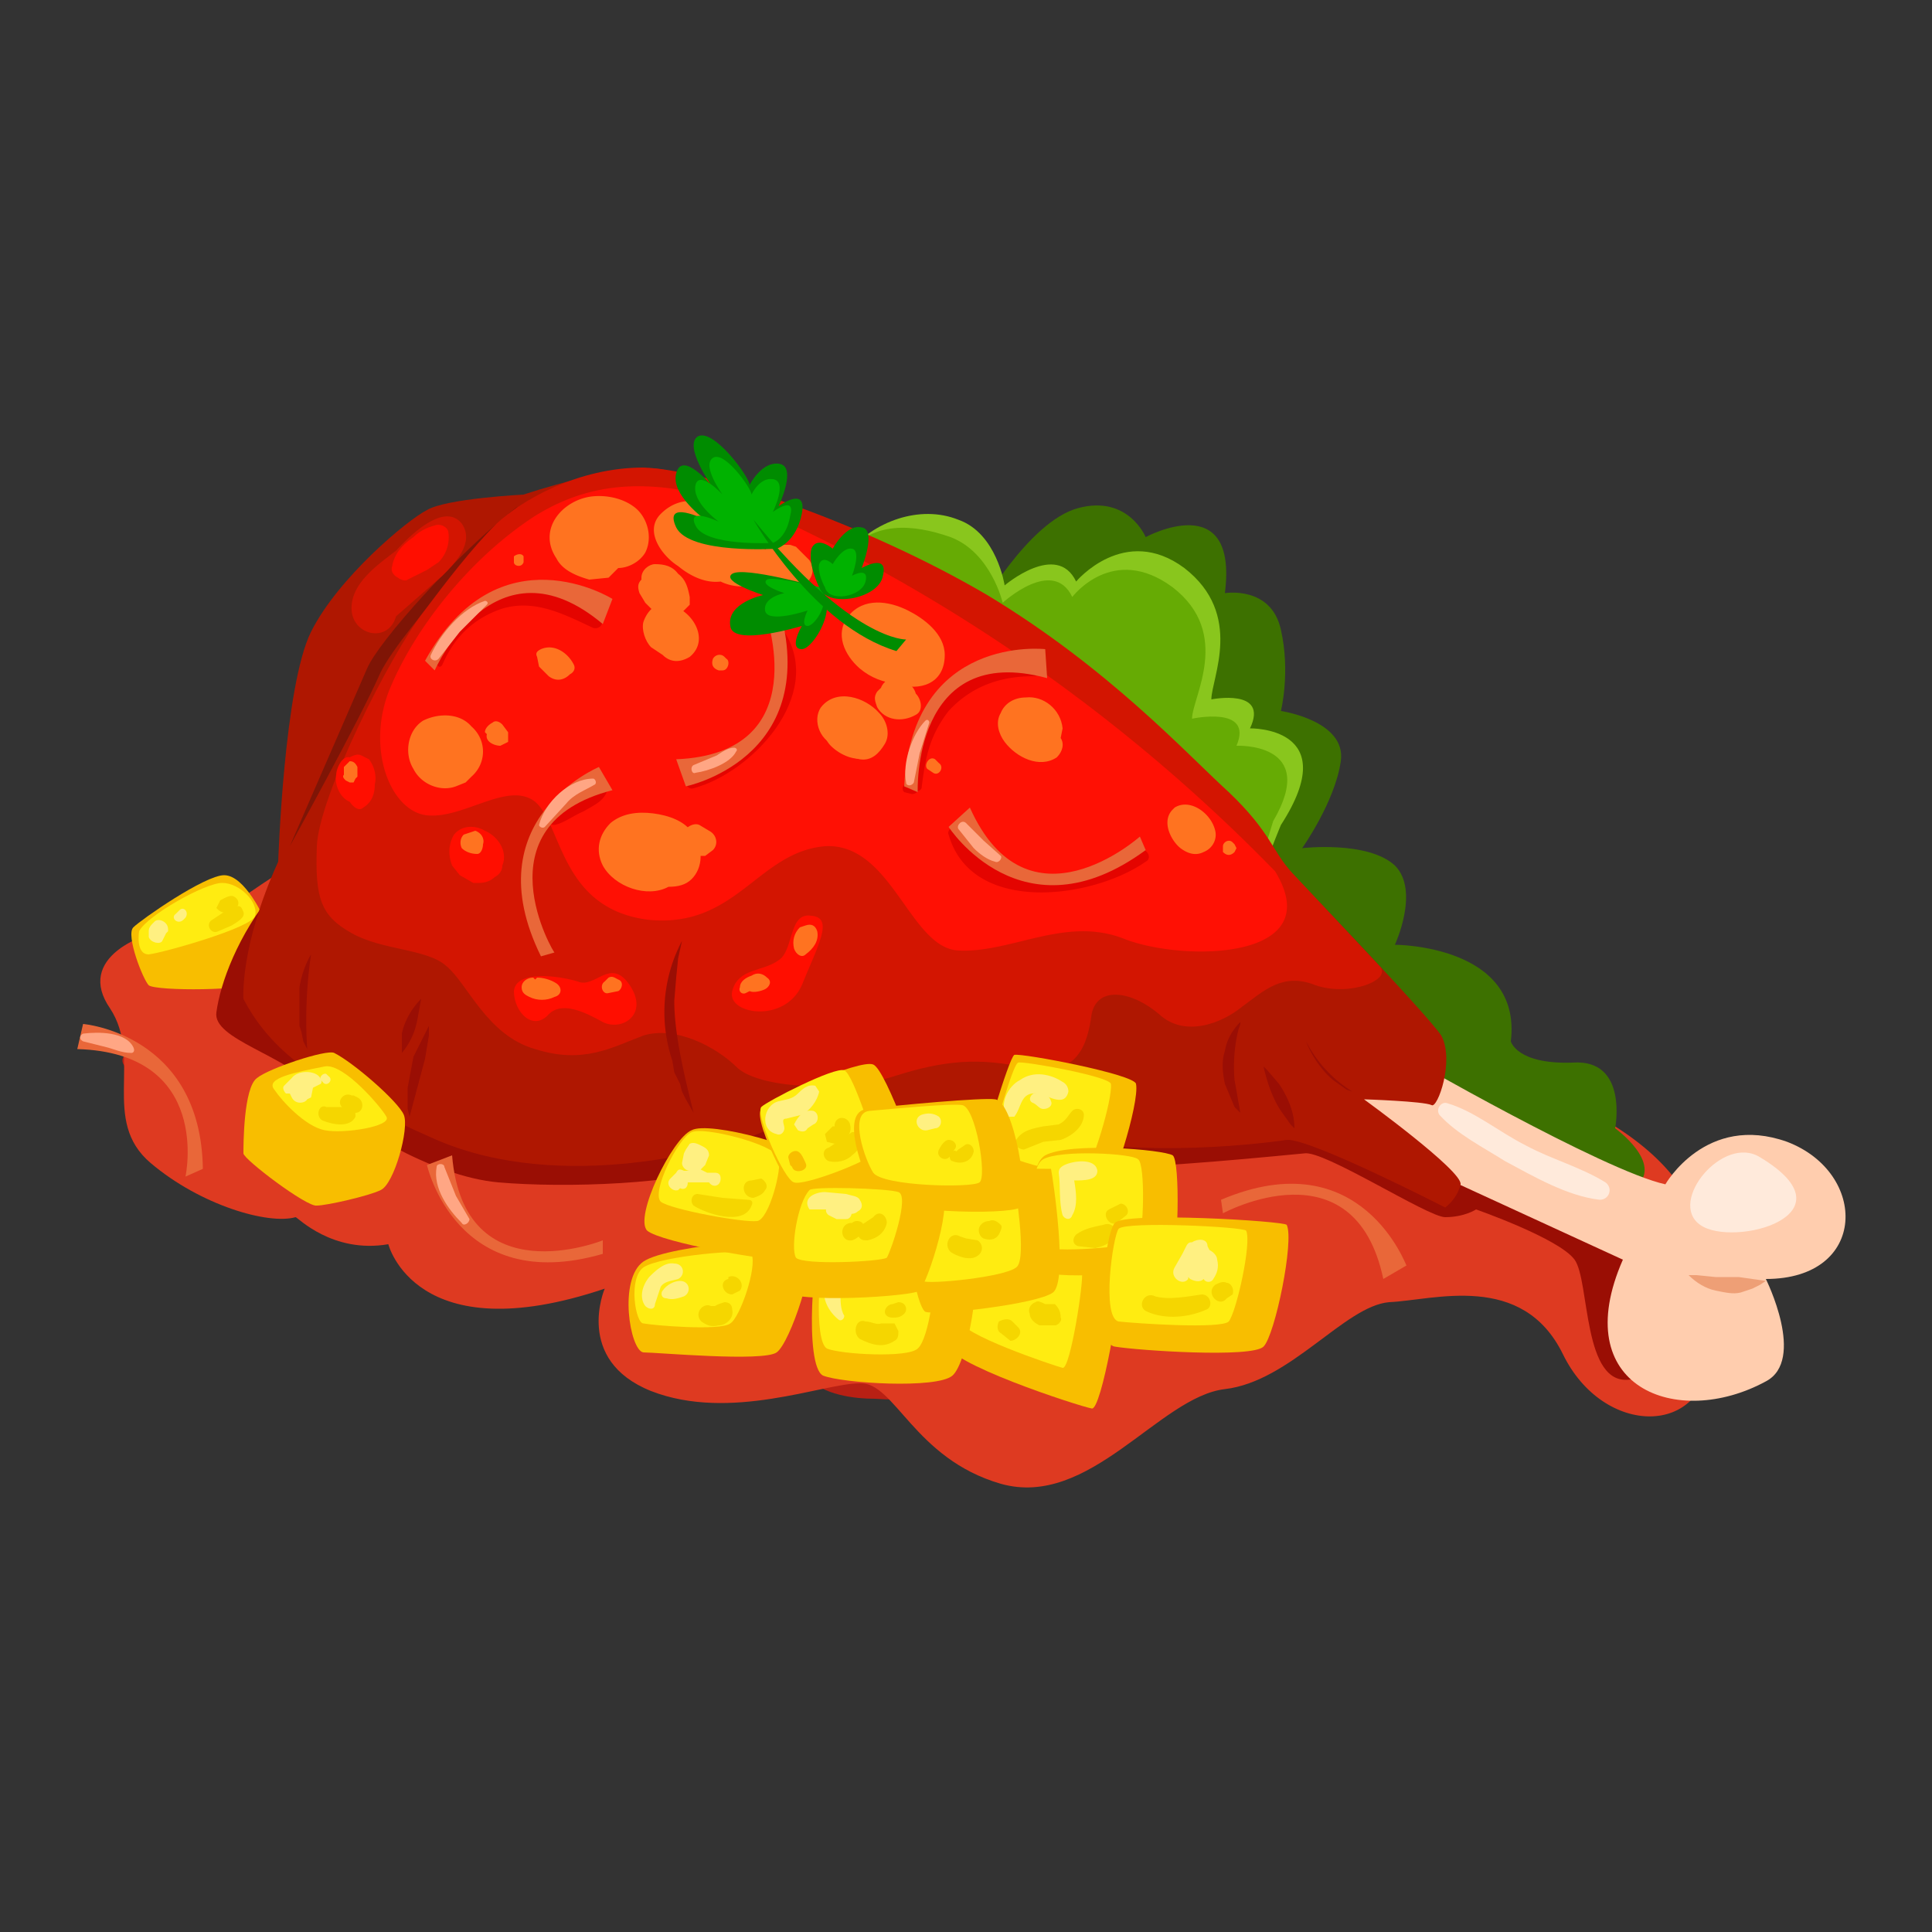 <svg version="1" id="Layer_1" xmlns="http://www.w3.org/2000/svg" viewBox="0 0 1000 1000">
  <rect x="0" y="0" width="1000" height="1000" fill="#333333" stroke="none"/>
  <style>
    .st0{fill:#b82014}.st5{fill:#f8be00}.st6{fill:#ffec11}.st7{fill:#f5d600}.st8{fill:#fff081}.st9{fill:#9a0e04}.st11{fill:#ffeadb}.st15{fill:#d31501}.st17{fill:#ff0e00}.st19{fill:#ff7320}.st20{fill:#e40400}.st21{fill:#e96739}.st22{fill:#ffa684}.st23{fill:#008c00}.st24{fill:#00b200}
  </style>
  <path class="st0" d="M356 604c-27 7-54 13-82 9-26-3-51-16-74-30-16-9-31-20-47-30-14-7-43-21-36-40 1-2-2-5-4-3-30 26 45 61 60 71 27 17 55 34 87 42 33 9 67 1 100-7 8-2 4-15-4-12z"/>
  <path class="st0" d="M314 614c-6-7-18-4-26-5-9 0-18-1-27 1-3 0-2 4 0 5 8 4 18 6 28 7 8 1 19 3 25-3v-5zM767 620c-34 8-60-15-92-23-14-3-30-2-44-2-13 1-26 1-37 9-3 2-1 6 2 6 36 2 67-6 101 9 23 9 51 25 75 10 6-3 1-11-5-9z"/>
  <path class="st0" d="M799 635c-11-6-25-11-38-11-4 0-5 6-1 8 9 6 20 8 31 13 5 2 11 5 16 9 4 3 6 6 12 5l3-3c1-11-14-17-23-21zM310 644c-17 1-31 5-47-1-18-6-26-20-35-36-2-4-8-1-7 3 2 40 60 62 92 44 5-3 2-10-3-10zM95 595l-6-19c-3-12-9-25-20-31-4-1-7 3-5 6 7 11 13 21 16 34 2 8 5 24 14 25 1 1 3 0 4-2 2-5-1-7-3-13zM113 510c-7-3-16-1-24-2s-14-4-16-12c-2-4-7-3-8 1-3 10 5 18 14 21 5 2 11 3 17 3 5 1 12 2 17 0 4-2 5-9 0-11zM193 608c-8 8-25 8-36 7-13-1-20-19-33-18-2 0-2 1-2 2 0 15 24 28 37 29 13 0 35 0 43-12 4-7-4-15-9-8zM356 643l-12-4c-3-1-7-5-10-2-5 4 2 10 5 12l15 5c2 0 5-1 6-3l1-3c0-3-2-5-5-5zM423 665c-1-3-5-5-8-2-6 9-8 21-17 28-6 5-16 7-24 8-17 3-37 2-45-16 0-2-3-2-4 0-8 24 28 29 43 29 25-1 59-16 55-47z"/>
  <path class="st0" d="M499 688c-1-3-4-2-5 0-6 8-4 17-14 21-7 4-16 3-24 3s-17-1-25-4c-13-5-9-23-9-33 0-5-6-5-8-1-4 13-5 27 4 39 8 9 24 11 35 11 13 1 27 0 38-7 9-6 14-20 8-29z"/>
  <path class="st0" d="M577 690c-2-3-8-3-8 1-1 8 0 15-2 23-2 15-17 6-25 4-17-5-31-11-46-20-3-2-6 3-5 6 7 11 18 16 29 20 12 4 26 9 39 11 21 2 28-32 18-45z"/>
  <path class="st0" d="M661 651c-2-4-8-2-8 3 3 17 0 37-20 41-18 4-38 0-56-2-4 0-6 4-3 7 15 14 53 11 71 4 19-8 26-37 16-53zM721 651c-3 1-15-18-16-20-6-7-12-10-20-13-16-7-37 1-53 5-4 1-2 6 1 7 8 3 16 1 24-1 19-5 33 1 45 17 6 9 11 24 24 15 4-4 0-13-5-10zM868 715c-16 11-33-9-39-22-7-14-6-28-10-43 0-2-5-2-5 0-8 19 1 46 13 62 8 11 42 29 47 7 1-4-3-6-6-4z"/>
  <g>
    <path d="M168 440c-32 12-55 39-75 40-20 2-54 16-36 42 17 26-5 58 21 80s61 32 75 28c1 0 19 19 48 14 0 0 14 56 112 23 0 0-16 37 24 53 41 16 89-4 108-4 18-1 28 39 73 52 46 13 82-45 116-49s62-43 85-45c23-1 69-16 90 27s74 43 76-1 9-95-80-133-410-216-637-127z" fill="#de3a21"/>
    <path d="M506 317s26-47 52-54 35 15 35 15 48-26 41 29c0 0 24-4 29 19 5 22 0 42 0 42s34 5 31 26-20 45-20 45 34-4 48 9c13 13 0 41 0 41s66 0 60 50c0 0 3 12 32 11 29-2 22 34 22 34s25 18 11 30-126-48-153-73c-28-25-217-121-188-224z" fill="#3d7100"/>
    <path d="M428 327s-2-25 11-41 37-25 57-17c20 7 24 34 24 34s27-23 37-2c0 0 25-30 56-7 31 24 14 57 14 68 0 0 30-6 20 15 0 0 49-1 16 50 0 0-19 45-19 64s-234-52-216-164z" fill="#89c61d"/>
    <path d="M428 327s-2-25 11-41 33-15 53-8c21 8 27 34 27 34s26-24 36-3c0 0 21-28 52-5 31 24 10 57 10 68 0 0 32-7 23 14 0 0 43-2 19 39 0 0-15 47-15 66s-234-52-216-164z" fill="#66ab04"/>
  </g>
  <g>
    <path class="st5" d="M137 476s-10-23-21-23c-10 0-43 23-47 27s5 27 8 30c4 3 51 3 60-2 10-5 0-32 0-32z"/>
    <path class="st6" d="M72 482c4-8 34-25 43-25s19 10 17 17c-1 6-47 19-55 20-7 0-5-12-5-12z"/>
    <path class="st7" d="M126 472c-1-2-1-3-3-3-3-1-5 1-7 3l-6 4c-4 2-1 8 3 6l7-3c3-2 7-4 6-7z"/>
    <path class="st7" d="M121 464c-2-1-5 1-7 2l-2 4c1 1 3 3 5 2l6-3c1-2 0-4-2-5z"/>
    <path class="st8" d="M80 477c-2 2-3 3-3 5v3c1 3 6 4 7 2l2-4 1-1v-1c0-4-5-6-7-4zM93 471l-2 2c-3 2 1 6 4 3l1-1c2-3-1-6-3-4z"/>
  </g>
  <g>
    <path class="st9" d="M142 461c-19 23-28 48-30 63-2 14 36 22 52 40 15 18 60 45 94 48 35 3 93 1 120-9 28-10 171-1 194 1 23 1 92-6 103-7 10-2 64 33 73 33 10 0 16-4 16-4s43 15 51 26 4 66 29 62c26-4 36-33 25-54-12-21-216-90-216-90L142 461z"/>
    <path d="M726 546s104 60 136 67c0 0 21-37 63-22 42 16 42 71-11 71 0 0 21 42 0 53-46 25-103 3-74-63l-161-74c-16-7 25-45 47-32z" fill="#ffcdae"/>
    <path class="st11" d="M911 599c-19-12-48 23-31 35s81-5 31-35zM831 612c-13-8-28-12-41-19-14-7-27-18-41-22-3-1-6 3-4 6 9 10 23 17 34 24 15 8 32 18 49 20 5 0 7-6 3-9z"/>
    <path d="M914 663l-3 2-4 2-3 1-3 1c-4 1-8 0-13-1s-10-4-14-8h4l10 1h12l14 2z" fill="#ee9f76"/>
    <path d="M144 446s3-91 17-119 50-58 60-63c10-6 50-8 50-8s50-17 72-13c21 5 110 30 151 57 40 28 146 99 169 146 0 0 75 78 83 90 7 13-2 38-5 36-4-2-35-3-35-3s51 37 50 44c-2 8-8 12-8 12s-70-36-82-35c-13 2-93 12-146-8s-109-3-128 5-101 31-166 3c-64-28-87-48-100-73 0 0-2-27 18-71z" fill="#af1701"/>
    <path d="M268 262s-59 62-71 86c-11 25-47 90-47 90l40-92c6-14 46-59 78-84z" fill="#7f1506"/>
    <path class="st15" d="M219 317c-17 22-54 95-55 121-1 27 2 36 18 45s39 8 49 17c11 9 21 36 46 43 25 8 40-1 56-7 16-5 37 5 49 17 13 11 56 12 81 4s44-10 69-4c26 5 31-13 33-28 3-15 21-12 35 0 13 12 32 5 43-4 11-8 21-18 38-11 18 6 40-3 33-10l-45-48c-11-12-11-21-33-42-22-20-62-64-125-102-63-37-145-65-178-66-34 0-63 17-76 29-13 13-26 30-38 46z"/>
    <path d="M277 267c-34 22-62 58-75 89s0 64 19 66 42-18 56-7c14 12 13 55 58 61 46 5 57-35 92-38 35-2 44 54 70 54 27 1 55-18 85-6 31 12 106 11 78-35a875 875 0 0 0-245-177c-65-29-104-28-138-7z" fill="#ff1004"/>
    <path class="st17" d="M284 525c-8 9-18-1-18-12 1-11 23-8 33-5 9 4 17-13 27 2s-4 24-14 19c-9-5-21-11-28-4zM420 474c-12-2-9 18-17 23-8 6-21 4-24 16s27 17 36-3c8-20 17-35 5-36zM251 430c-5-3-12-3-16 2-3 5-3 11-1 16l4 5 7 4h3c3 0 6-1 8-3 2-1 4-3 4-6 3-7-2-15-9-18zM191 393l-4-2c-2-1-4 0-6 1-4-1-7 6-7 9-1 5 2 12 7 14 2 3 5 5 7 3 5-3 6-8 6-12 1-4 0-9-3-13z"/>
    <g>
      <path class="st19" d="M346 313c-6-2-11 3-13 9-1 4 1 10 4 13l6 4c4 4 9 4 14 1 11-9 1-25-11-27zM376 341l-1-1c-2-2-5-1-6 1-1 3 0 5 3 6h2c3 0 4-5 2-6zM455 369c-7-8-22-13-30-3-5 7 0 19 9 20 2 4 6 6 11 7 6 1 10-3 13-8s1-12-3-16z"/>
      <path class="st19" d="M449 381h-6l-5-2c-4-3-4-6-4-10 0-2-3-3-5-2-7 4-3 15 1 19 6 6 17 10 23 3 3-3 0-8-4-8zM469 319h-1l-1-1c-2 0-4 1-4 3v4l1 1h1c5 3 9-5 4-7zM297 344c-3-6-10-11-17-8-2 1-3 2-2 4l1 5 1 1 4 4c4 3 8 2 11-1 2-1 3-3 2-5zM271 288c-1-2-4-1-5 0v3c0 2 4 3 5 0v-3zM352 303c-1-2-1-5-3-7l-7-2c-2 0-4 1-4 3v4l2 4c1 3 5 3 7 4 4 0 7-3 5-6zM486 395l-2-2c-3-2-6 3-4 5l3 2c3 2 6-3 3-5zM629 430c-2-9-13-17-21-12l-1 1c-6 6-1 16 4 20 4 3 8 4 12 2 5-2 7-7 6-11zM638 436c0-1 0-1 0 0zM639 437l-1-1c-2-2-5 0-5 2v3c2 2 4 2 6 0l1-2-1-2zM244 376c-6-7-17-7-25-3-8 5-10 17-5 25 4 8 14 12 22 9l5-2 3-3c8-7 8-19 0-26zM263 379l-3-4c-2-2-4-2-5-1-2 1-4 3-4 5l1 1c-1 4 4 6 7 6l4-2v-5zM329 263c-6-5-15-7-23-6-15 2-28 17-18 32 3 6 10 9 17 11l10-1 5-5c5 0 11-3 14-8 4-8 1-18-5-23zM400 291a70 70 0 0 0-21-24c-12-8-26-12-37-1-9 9 1 22 9 27 6 5 14 9 22 8 6 3 13 3 19 2 5-1 10-6 8-12z"/>
      <path class="st19" d="M419 290l-7-7-3-1h-8c-4 0-7 4-7 8 0 6 3 11 8 13 2 1 4 2 7 1h3c7-1 11-8 7-14zM357 313v-4c-1-5-2-9-6-12-3-4-7-5-12-5-3 0-7 3-7 7v1c-2 2-2 4-1 7l3 5 1 1 4 4c2 2 4 3 7 3 2 1 4 0 6-2l5-5zM470 316c-10-5-23-7-31 3-7 9-2 20 6 27 6 5 12 7 19 8 12 4 25 0 25-15 0-11-11-19-19-23z"/>
      <path class="st19" d="M474 359c-1-4-5-7-10-8-3-1-7 2-8 5l-2 2c-2 3-1 5 0 8 4 7 13 8 20 4 4-2 3-8 0-11zM549 382l1-5c-1-10-10-17-19-16-6 0-11 3-13 8-3 5-1 11 2 15 6 8 18 14 27 8 3-3 4-7 2-10zM359 432c-4-7-13-10-21-11s-16 0-22 5c-6 6-8 14-4 22 6 11 23 17 34 11 5 0 9-1 12-4 6-6 6-16 1-23z"/>
      <path class="st19" d="M367 430l-5-3c-2-1-5 0-7 2l-2 5 1 3 5 6h6l4-3c3-3 2-8-2-10zM185 397c-1-2-2-3-4-3l-3 3v4c-1 1 0 2 1 3l2 1h2l1-2 1-1v-5zM250 437c1-3-1-6-4-7l-6 2c-2 2-2 5-1 7 2 2 5 3 8 3 2 0 3-3 3-5zM423 482c-1-3-3-4-6-3l-3 1c-3 3-4 7-3 11 1 3 4 5 6 3 4-3 7-7 6-12zM397 506c-2-2-5-3-8-1-3 1-6 3-6 6-1 2 1 4 3 3l2-1c2 1 6 0 8-1s4-4 1-6zM288 509c-3-2-7-3-10-3l-1 1-1-1c-3 0-6 2-6 5s2 4 4 5c4 2 9 2 13 0 4-1 4-5 1-7zM320 507c-2-1-3-2-5-1l-2 2c-3 2-1 7 2 6l5-1c2-1 3-5 0-6z"/>
    </g>
    <g>
      <path class="st15" d="M239 271c-8-10-23 2-34 14-9 7-24 17-23 31 1 13 19 17 23 3l24-21c6-6 17-17 10-27z"/>
      <path class="st17" d="M232 275c-1-3-5-4-7-3-4 1-8 3-11 6-6 4-10 9-11 15-1 3 1 5 3 6 1 1 4 2 5 1l10-5 6-4c4-4 6-10 5-16z"/>
    </g>
    <g>
      <path class="st20" d="M406 327h-2c-2 8 0 16-1 24 0 9-4 17-9 25-9 13-24 20-38 28-2 1 0 5 3 4 30-8 68-48 47-81zM474 406l-3-1c-3 0-5 3-3 5l4 1c3 0 5-3 2-5z"/>
      <path class="st20" d="M535 344c-18-4-34 5-47 17-11 11-22 31-16 47 1 2 4 2 5 0 2-16 4-27 14-40 12-13 27-18 44-18 4 0 4-5 0-6zM313 409c-5 0-10 3-14 6-6 2-11 5-14 10-1 1 0 2 2 2 5-1 10-5 15-7 5-3 10-5 12-10l-1-1zM311 319c-24-25-80-11-85 24 0 2 2 3 3 1 6-14 16-24 31-29 17-5 32 3 47 10 4 1 6-3 4-6zM589 440a79 79 0 0 1-54 14c-18-2-29-12-40-25-2-2-5 1-4 3 12 42 75 33 102 14 4-2 0-8-4-6z"/>
      <g>
        <path class="st21" d="M350 393l5 14s69-14 49-90h-8s27 73-46 76zM502 418l-11 10s38 59 102 12l-3-7s-58 52-88-15zM312 323l5-13s-59-37-97 32l5 5s31-71 87-24zM317 409l-7-12s-65 27-30 98l7-2c0 1-40-66 30-84zM542 351l-1-15s-69-8-73 71l7 3s-3-78 67-59z"/>
        <path class="st22" d="M307 403c-12 0-25 12-28 24 0 1 2 2 3 1l11-12c4-5 10-7 15-10 1-1 0-3-1-3zM251 311c-12 4-23 17-28 28-1 2 2 4 4 2l11-14 14-14c1-1 0-2-1-2zM380 387c-3 0-6 2-9 4l-12 5c-2 1-1 5 1 4 7-1 18-5 21-11 1-1 0-2-1-2zM479 373c-7 7-12 22-10 32 0 2 3 2 4 0l3-15 5-16c0-1-1-2-2-1zM518 443l-9-8-9-9c-2-2-5 1-4 3l8 10c3 3 7 6 11 7 2 1 4-2 3-3z"/>
      </g>
    </g>
    <g>
      <path class="st23" d="M424 304s-39-11-45-7 16 11 16 11-19 4-17 16c1 11 37 0 37 0s-7 12 0 12c6 0 20-23 9-32z"/>
      <path class="st24" d="M424 304s-24-6-27-4c-4 3 9 7 9 7s-11 2-10 9 22 0 22 0-4 8 0 8 13-14 6-20z"/>
      <path class="st23" d="M402 284s-45 3-52-11c-7-15 15-4 15-4s-18-13-15-24c3-12 18 6 18 6s-14-20-7-25c8-5 27 21 27 25 0 0 6-12 15-11 10 1 0 22 0 22s15-11 12 4-13 18-13 18z"/>
      <path class="st24" d="M400 281s-35 2-40-9c-5-10 12-2 12-2s-14-10-12-19c2-8 14 5 14 5s-11-15-5-19 20 16 20 19c0 0 4-9 11-8 8 1 0 17 0 17s12-9 9 2c-2 12-9 14-9 14z"/>
      <path class="st23" d="M424 304s-6-12-4-20c3-7 11 0 11 0s7-13 15-11c8 1 0 21 0 21s14-8 11 4c-2 12-29 17-33 6z"/>
      <path class="st24" d="M427 304s-4-7-3-12c2-5 7 0 7 0s5-9 10-8 0 14 0 14 9-5 7 3-19 11-21 3z"/>
      <path class="st23" d="M390 269s31 55 74 68l5-6s-28 1-79-62z"/>
    </g>
    <g>
      <path class="st9" d="M159 543l-2-4-1-5-1-3v-20c1-6 3-12 6-17a234 234 0 0 0-2 49zM212 578l-1-4v-11l3-16 8-16v5l-2 12-8 30zM208 545v-3-3-2-2c1-5 4-12 10-18l-2 11c-1 5-3 11-8 17zM700 565l-3-1-7-5c-5-4-11-12-14-20a66 66 0 0 0 24 26zM670 584l-2-2-5-7c-4-6-7-14-9-23l2 2 6 7c4 6 8 14 8 23zM642 529v1l-1 3a80 80 0 0 0-2 26l3 17-3-3-5-12c-1-5-2-11 0-17 1-6 4-11 8-15zM359 576l-4-7-2-4-1-4-3-6-1-6a79 79 0 0 1 5-62l-2 9-1 10-1 12c0 17 5 38 10 58z"/>
    </g>
  </g>
  <g>
    <path class="st5" d="M173 545c-4-2-34 8-40 13-7 5-7 35-7 39 0 3 33 28 38 27 5 0 27-5 33-8 7-3 15-32 12-39s-26-27-36-32z"/>
    <path class="st6" d="M168 552c-15 3-31 6-26 12 4 6 16 19 26 21s35-2 32-7c-2-4-22-28-32-26z"/>
    <path class="st7" d="M182 574l-3-1h-10c-4-2-6 5-2 7 5 2 14 4 17-2 0-2 0-4-2-4z"/>
    <path class="st7" d="M185 568l-2-1h-1c-4-2-8 3-5 6 1 2 4 4 7 3 4 0 5-6 1-8z"/>
    <path class="st8" d="M165 557c-3-3-11-3-14 1l-1 1-3 3c-1 1 0 3 1 4h2l1 2c2 4 7 3 8 1l2-1 1-5 4-2c1-1 0-3-1-4z"/>
    <path class="st8" d="M170 557l-1-1c-1-1-4 1-3 3l1 1c2 3 6-1 3-3z"/>
    <g>
      <path class="st5" d="M588 561c-1-5-59-16-63-15-3 2-17 50-18 56-1 7 58 22 63 19s20-50 18-60z"/>
      <path class="st6" d="M575 561c-1-4-46-12-48-11-3 1-13 38-14 43s44 17 48 14c4-2 15-38 14-46z"/>
      <path class="st8" d="M550 560c-6-4-15-6-22-1-6 3-11 12-7 19h4c4-5 3-13 12-12 4 0 14 8 16-1 0-2-1-4-3-5z"/>
      <path class="st8" d="M544 570c-1-4-6-5-9-4-2 1-3 4 0 5 2 1 3 3 5 3 3 0 5-2 4-4z"/>
      <path class="st7" d="M555 575c-2 2-3 5-7 7l-8 1c-5 1-11 2-14 7-2 3 2 5 4 5l10-4 9-1c6-2 12-7 12-13 0-3-4-4-6-2z"/>
      <path class="st5" d="M565 729c-6-1-77-24-75-34 1-11 24-52 31-53 6-1 56 13 58 20 2 6-9 69-14 67z"/>
      <path class="st6" d="M550 708c-4-1-55-18-53-25 1-7 17-37 22-37 5-1 40 9 41 13s-6 50-10 49z"/>
      <path class="st8" d="M534 650c-7-4-14-6-20 0s-8 13-12 19c-3 6 6 10 9 4l5-8 6-9c2-1 6 1 8 2 5 2 9-5 4-8z"/>
      <path class="st7" d="M546 675h-5c-2-1-4-2-5-1-3 1-4 4-3 6 0 3 3 5 5 6h8c2 0 4-3 3-4 0-3-1-5-3-7zM527 687l-3-3c-2-2-5-1-7 0-1 2-1 5 1 6l5 4c3 0 7-4 4-7z"/>
      <path class="st5" d="M503 658c-4-2-72-18-77-16s-10 65 0 70c10 4 59 7 67 0s15-52 10-54z"/>
      <path class="st6" d="M482 660c-3-2-51-12-54-11-4 1-7 45 0 49 7 3 42 5 47 0 6-5 10-37 7-38z"/>
      <path class="st8" d="M444 658c-7-5-15 1-17 7-2 7 2 14 7 18 1 1 3 0 3-2-2-3-2-8-2-12 1-5 4-3 8-3s4-6 1-8z"/>
      <path class="st7" d="M463 685h-7c-2 1-5-1-8-1-5-2-7 6-3 9 6 3 12 5 18 1 2-1 2-3 2-5l-2-4zM465 674l-3 1c-2 0-4 2-4 4s2 3 4 3 4 0 6-2 1-6-3-6z"/>
      <g>
        <path class="st5" d="M607 598c-5-3-53-7-66 0-12 7-5 55 0 60 6 5 62 0 65-3 4-4 5-54 1-57z"/>
        <path class="st6" d="M589 600c-3-3-40-5-49 0s-4 42 0 45c4 4 46 0 49-2 3-3 4-41 0-43z"/>
        <path class="st8" d="M568 606c-1-7-13-5-17-3-2 1-3 2-3 4 1 7 0 15 2 22 1 2 4 3 5 0 3-5 2-12 1-18 5 0 12 0 12-5z"/>
        <path class="st7" d="M571 634c-5 1-10 2-14 5-2 2-2 5 1 6l9 1c4-1 7-2 9-5 3-4 0-9-5-7z"/>
        <path class="st7" d="M580 623l-6 3c-4 2 0 9 4 7l5-4c2-2 0-6-3-6z"/>
      </g>
      <g>
        <path class="st5" d="M544 605s-69-1-75 3c-6 3 4 68 10 71 6 2 58-4 66-10s0-59-1-64z"/>
        <path class="st6" d="M525 610s-51-1-55 1c-5 3 3 51 7 52 4 2 43-2 49-7 6-4-1-43-1-46z"/>
        <path class="st8" d="M505 611c-4-1-7 1-10 2-3 2-7 1-11 1-5 0-11 2-13 7 0 3 3 4 5 3 4-4 10-2 14-1 6 2 9-2 14-2 6-1 6-8 1-10z"/>
        <path class="st8" d="M487 625c-3-3-9 1-11 4-1 4-2 10 3 11l3-1 2-6 2-2 2-2c1-1 0-3-1-4z"/>
        <path class="st7" d="M506 642l-6-1-3-1c-5-3-9 4-5 8 3 2 10 5 14 2 3-2 3-6 0-8zM518 634c-2-2-4-3-6-2-2 0-4 1-5 3s0 5 2 6c3 1 6 1 8-2 1-2 2-4 1-5z"/>
      </g>
      <g>
        <path class="st5" d="M419 643c-2-4-73 1-86 10s-7 46 0 47c7 0 62 5 69 0s21-47 17-57z"/>
        <path class="st6" d="M389 649c-1-3-47 1-56 7-8 6-4 29 0 29 5 1 40 4 45 0 5-3 14-29 11-36z"/>
        <path class="st8" d="M349 654c-5-1-10 4-13 7-4 5-5 11-2 15 2 2 5 2 5-1l3-9c2-3 6-3 9-4 4-2 3-8-2-8z"/>
        <path class="st8" d="M352 663c-3 0-7 2-9 5-1 1-1 4 2 4 3 1 6 0 9-1 4-2 3-8-2-8z"/>
        <path class="st7" d="M379 678c0-3-2-4-4-4l-3 1-2 1h-1-1c-2-1-4 0-5 1-2 2-2 5 0 7 3 2 5 3 9 2 4 0 8-4 7-8zM377 661v1c-5 1-3 8 2 8l4-2c3-4-2-9-6-7z"/>
      </g>
      <g>
        <path class="st5" d="M335 637c-7-7 13-48 23-52 9-5 61 9 65 18s-6 47-16 49c-9 1-65-9-72-15z"/>
        <path class="st6" d="M342 622c-5-5 9-33 16-36 6-3 42 6 45 13 2 6-5 32-11 33-7 1-45-6-50-10z"/>
        <path class="st8" d="M363 593c-2-1-4-2-6-1l-2 3-1 2-1 5c0 2 2 4 4 4h5l3-3 2-5c0-3-2-4-4-5z"/>
        <path class="st8" d="M370 607h-4l-4-2-6 1h-2c-2-1-3-1-4 1l-3 3c-3 3 1 7 4 6l1-1c2 1 4 0 4-3h11c2 3 6 2 6-2 0-2-1-3-3-3z"/>
        <path class="st7" d="M387 621l-13-1-13-2c-3 0-4 4-2 6 6 4 26 11 30 0 1-2 0-3-2-3zM394 610l-5 1c-6 0-5 9 1 9 3-1 5-2 6-4 2-2 0-5-2-6z"/>
      </g>
      <g>
        <path class="st5" d="M478 610s-19-56-26-59-54 18-58 23c-5 6 19 52 26 54 8 2 52-10 58-18z"/>
        <path class="st6" d="M454 596s-12-40-17-42-40 16-43 19c-3 4 12 38 17 39 5 2 39-11 43-16z"/>
        <path class="st5" d="M417 602c-1-2-2-5-4-6s-5 1-5 3l1 4 1 1c1 4 9 2 7-2z"/>
        <path class="st8" d="M422 562c-4-1-7 2-9 4-3 3-6 3-10 4-8 2-10 15-1 17 2 1 4-1 4-3s-2-5 1-5l8-2c4-2 8-7 9-12l-2-3z"/>
        <path class="st8" d="M421 575c-5-1-8 3-10 7l2 3c2 1 4 1 5-1l3-2c3-1 3-6 0-7z"/>
        <path class="st7" d="M445 586h-4l-12 8c-4 1-3 6 0 7 4 1 9 0 12-3 4-3 6-7 4-12z"/>
        <path class="st7" d="M440 582c-1-4-7-5-8 0v1h-1l-2 2-2 2 1 4 4 1 5-2c2-2 4-4 3-8z"/>
      </g>
      <g>
        <path class="st5" d="M666 634c-1-2-84-7-89-1-5 5-12 62 0 64s71 6 77 0 16-55 12-63z"/>
        <path class="st6" d="M645 637c-1-2-62-5-66-1-3 4-9 46 0 48 9 1 53 4 57 0 4-5 12-41 9-47z"/>
        <path class="st8" d="M630 652c0-2-2-4-4-5l-1-2c0-4-5-4-8-2-1 0-2 0-3 2l-2 4-4 7c-3 5 4 10 7 6v-1l1 1c2 1 5 2 7 0 1 2 4 2 5 0 2-3 3-6 2-10z"/>
        <path class="st7" d="M622 670c-7 1-17 3-24 1-6-3-10 6-4 8 9 4 21 3 30-1 4-1 3-8-2-8zM635 664c-2-1-4 0-6 1-5 4 1 11 5 8l1-1 3-2c1-3-1-6-3-6z"/>
      </g>
      <g>
        <path class="st5" d="M515 569c-6-1-51 3-66 5-15 1-2 35 4 44 5 10 69 11 75 7 5-5-3-55-13-56z"/>
        <path class="st6" d="M498 572c-5-1-37 2-48 3s-2 26 2 32c5 7 51 8 55 5s-2-39-9-40z"/>
        <path class="st8" d="M486 578c-3-2-6-2-9-1-5 2-2 9 3 8l4-1c3 0 4-4 2-6z"/>
        <path class="st7" d="M499 593l-3 2-1 1c-1-1-2 0-3 1-1 2 0 4 1 4 5 2 10 0 11-5 0-3-3-5-5-3z"/>
        <path class="st7" d="M491 590c-2 0-4 3-5 5-2 4 4 7 6 3l2-3c2-2 0-5-3-5z"/>
      </g>
      <g>
        <path class="st5" d="M415 614c2-3 61-2 71 2 9 3-6 48-10 52-3 3-65 7-71 0-5-8 2-44 10-54z"/>
        <path class="st6" d="M419 616c1-2 40-1 46 1s-4 31-6 34c-3 2-43 4-47 0-3-5 1-29 7-35z"/>
        <path class="st8" d="M445 621c-1-2-4-2-7-3l-11-1c-5 0-12 3-8 9h12c4 1 10 4 13 1 2-1 3-3 1-6z"/>
        <path class="st8" d="M439 625h-1c-2-2-5-2-7-2-3 0-5 4-2 6l4 2h5c3 0 4-5 1-6z"/>
        <path class="st7" d="M452 630l-6 4c-2 0-3 3-2 5 1 3 3 3 5 3 5-1 9-4 10-9 0-4-4-7-7-3z"/>
        <path class="st7" d="M441 633h-1c-6 1-5 10 1 9 3-1 5-3 6-6 1-4-4-5-6-3z"/>
      </g>
    </g>
    <g>
      <path class="st21" d="M234 598l-13 5s15 68 91 46v-7s-72 29-78-44zM716 662l12-7c0 1-23-65-96-34l1 7s68-37 83 34zM43 530s61 5 62 75l-9 4s14-64-56-66l3-13z"/>
      <path class="st22" d="M69 542c-4-8-18-8-26-7-2 1-2 3 0 4l12 3c4 1 8 3 13 3 1 0 2-1 1-3zM243 631l-7-12-6-15c0-2-4-2-4 0-2 11 6 22 13 29 1 2 4 0 4-2z"/>
    </g>
  </g>
</svg>
